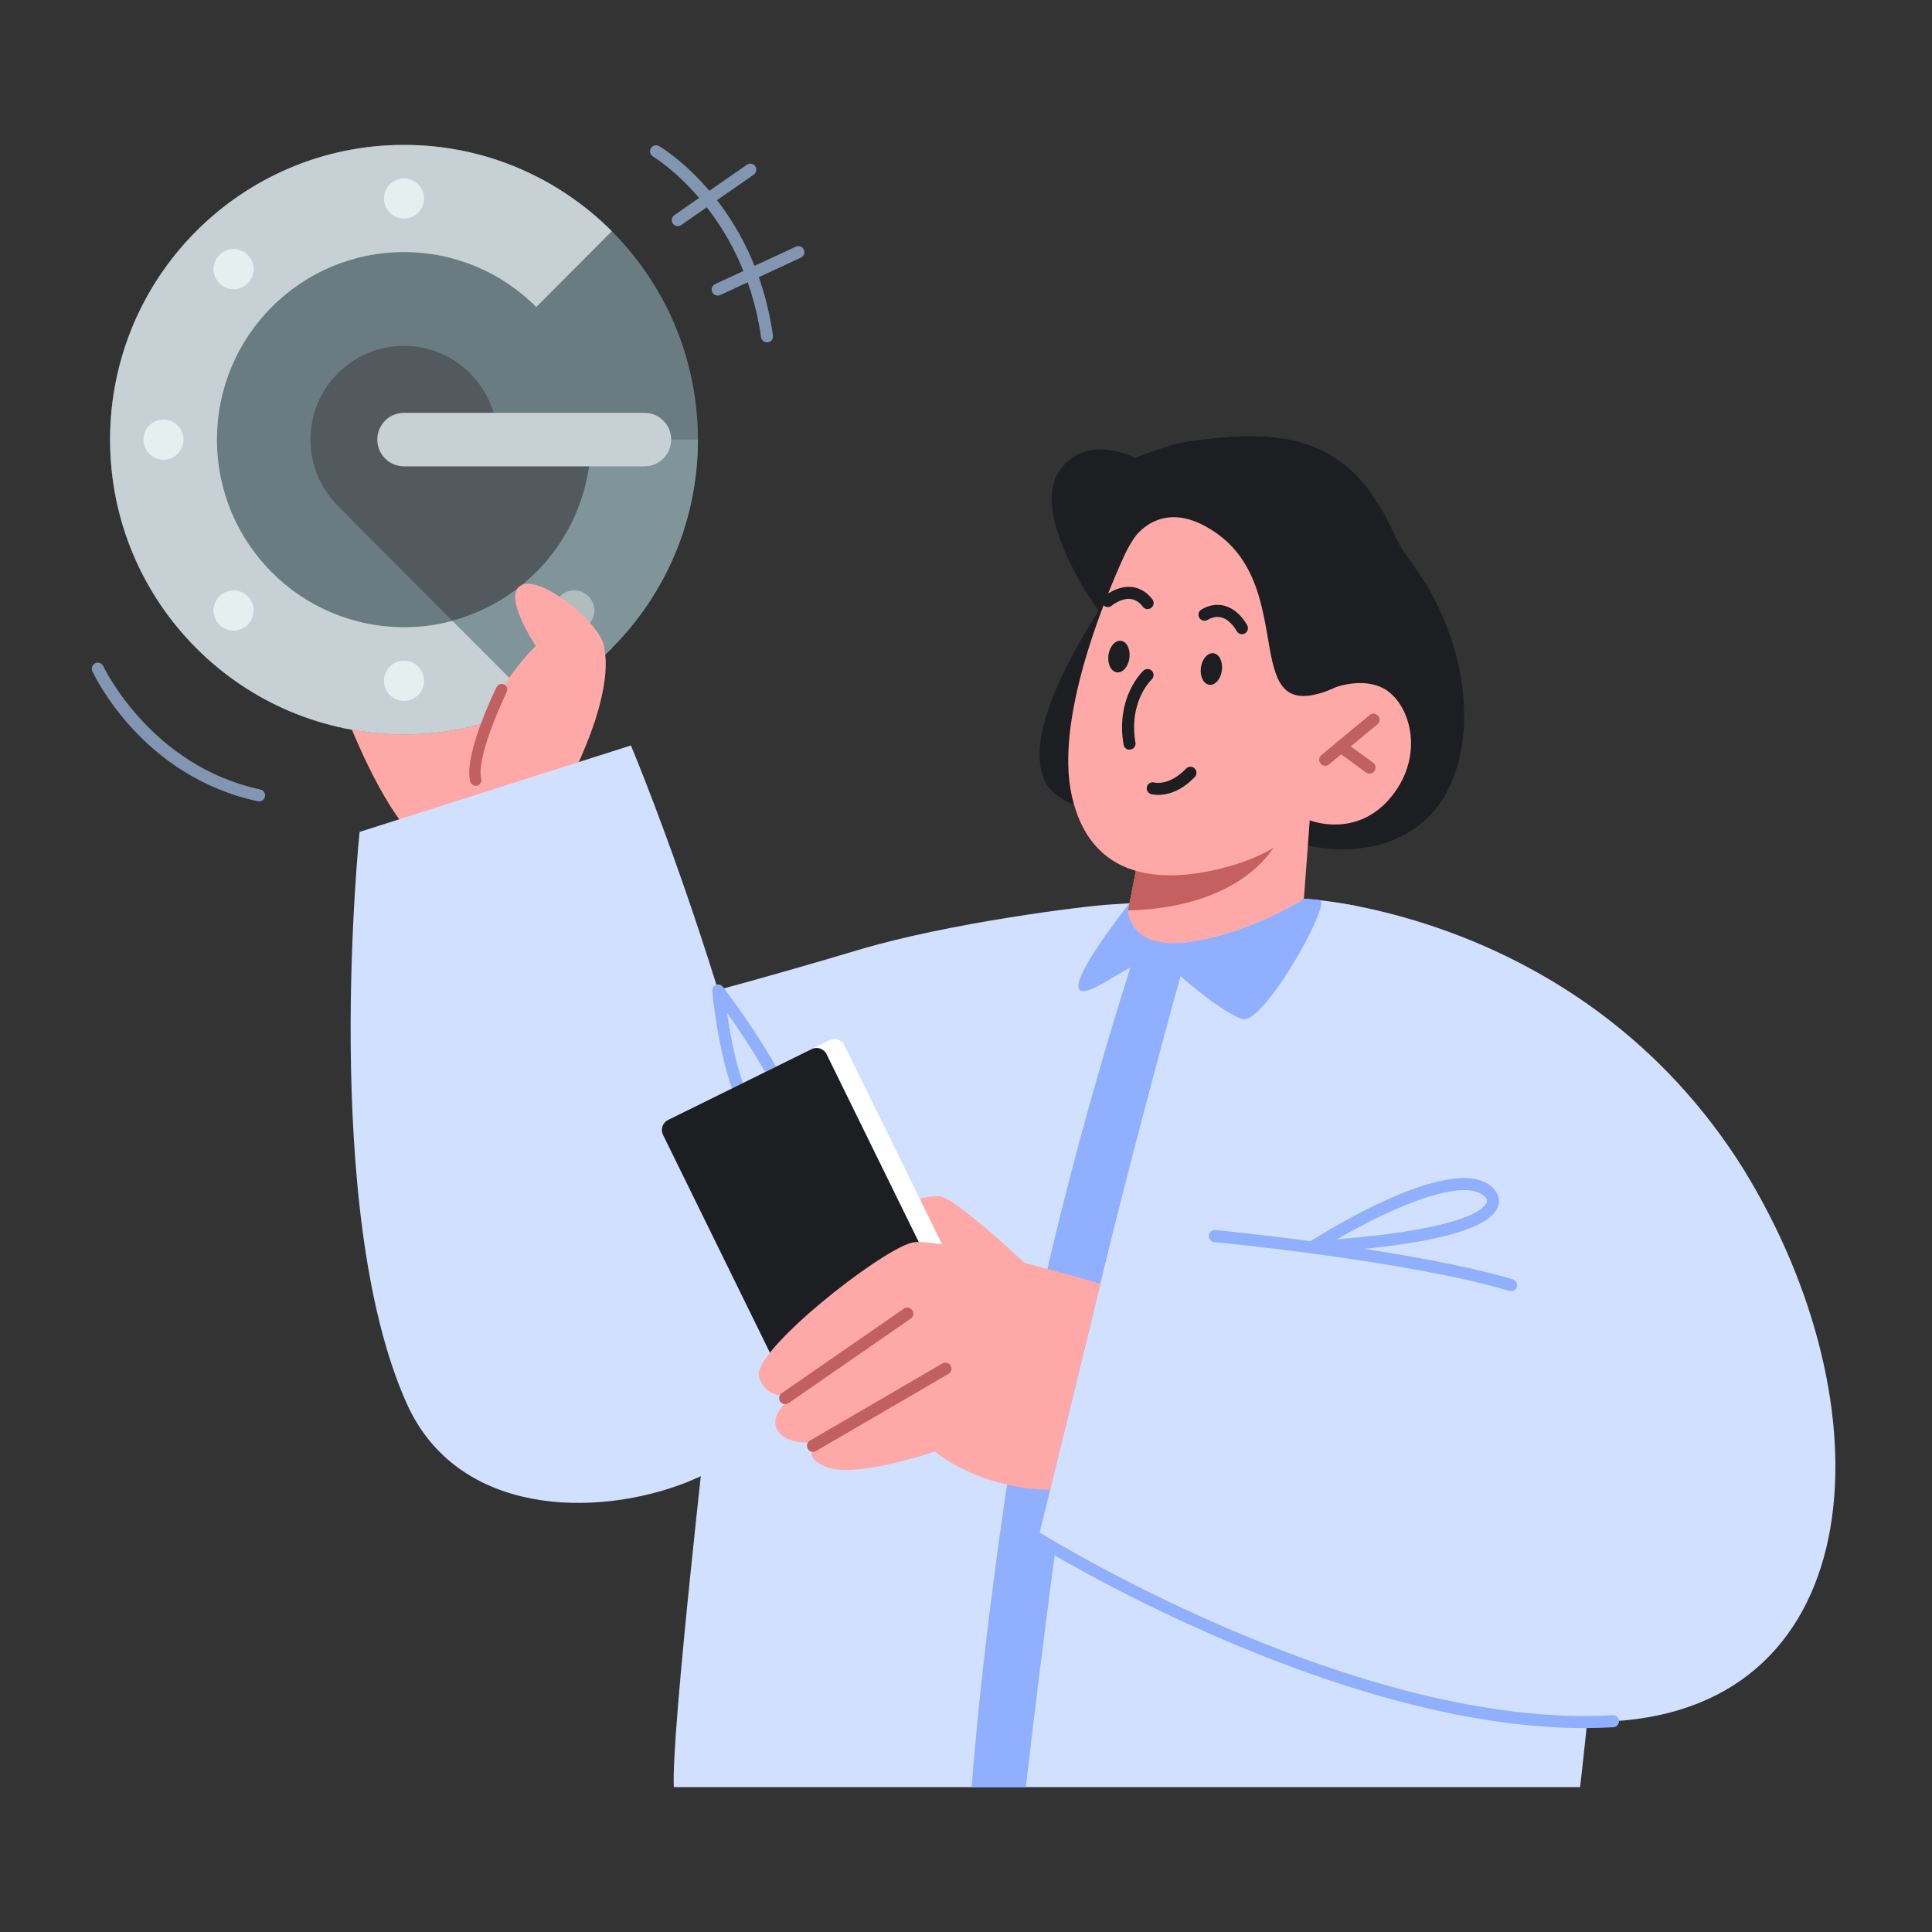<svg width="400" height="400" viewBox="0 0 400 400" fill="none" xmlns="http://www.w3.org/2000/svg">
<rect x="0" y="0" width="400" height="400" fill="#333333" stroke="none"/>
<g clip-path="url(#clip0_1942_6792)">
<g clip-path="url(#clip1_1942_6792)">
<path d="M328.741 355.34C328.011 362.22 327.341 368.47 327.132 370H139.516C138.837 359.66 146.801 290.3 146.801 290.3L128.793 209.61C132.561 209.61 159.323 202.18 177.691 196.68C196.419 191.07 224.59 187.55 230.116 187.25C231.985 187.15 234.343 186.97 235.532 186.89L264.143 186.53C269.67 186.18 275.196 186.53 280.643 187.53L328.741 355.33V355.34Z" fill="#D2E0FF"/>
<path d="M234.983 197.36C234.983 197.36 217.764 249.61 210.479 294.65C203.204 339.69 201.185 369.99 201.185 369.99H212.388C212.388 369.99 220.652 297.81 225.919 274.15C232.295 245.54 245.386 198.56 245.386 198.56C245.386 198.56 240.899 194.94 234.983 197.36Z" fill="#90B0FF"/>
<path d="M269.969 186.07C269.969 186.07 327.381 188.72 360.789 241.76C391.329 291.11 387.621 353.26 333.957 356.37C280.283 359.47 214.956 318.56 214.956 318.56L230.905 253.26L264.123 257.23L269.979 186.07H269.969Z" fill="#D2E0FF"/>
<path d="M312.861 267.32C312.741 267.32 312.621 267.3 312.511 267.27C291.225 260.97 251.791 257.19 251.392 257.16C250.702 257.09 250.202 256.49 250.262 255.8C250.322 255.11 250.942 254.62 251.622 254.67C252.021 254.71 291.695 258.51 313.211 264.87C313.87 265.07 314.25 265.76 314.05 266.42C313.89 266.96 313.39 267.32 312.851 267.32H312.861Z" fill="#90B0FF"/>
<path d="M271.748 259.44C271.209 259.44 270.729 259.1 270.559 258.58C270.379 258.04 270.589 257.45 271.069 257.14C274.316 255.06 302.907 237.16 309.683 246.66C310.143 247.23 310.692 248.5 310.073 249.98C308.084 254.77 295.213 257.96 271.818 259.44C271.788 259.44 271.768 259.44 271.738 259.44H271.748ZM303.117 246.4C296.632 246.4 285.519 251.51 276.805 256.58C303.197 254.46 307.175 250.34 307.764 249.07C307.984 248.59 307.804 248.29 307.744 248.2C306.855 246.93 305.236 246.39 303.117 246.39V246.4Z" fill="#90B0FF"/>
<path d="M328.111 357.79C275.856 357.79 214.916 320.02 214.287 319.62C213.707 319.25 213.527 318.48 213.887 317.9C214.257 317.32 215.026 317.14 215.606 317.5C216.255 317.91 281.232 358.17 333.877 355.12C334.577 355.09 335.156 355.61 335.196 356.29C335.236 356.98 334.707 357.57 334.027 357.61C332.068 357.72 330.1 357.78 328.111 357.78V357.79Z" fill="#90B0FF"/>
<path d="M273.207 186.36C272.018 186.21 269.98 186.07 269.98 186.07C269.98 186.07 269.97 186.07 269.96 186.08C269.58 186.32 258.527 193.28 246.175 195.01C234.233 196.68 233.874 187.8 233.844 187.07C233.844 187.03 233.844 187.01 233.844 187.01C233.844 187.01 221.492 202.54 223.471 204.89C224.38 205.98 227.508 204.13 230.896 202.11C234.853 199.76 239.18 197.18 240.779 198.78C242.258 200.26 245.256 202.94 248.424 205.44C251.622 207.95 255 210.28 257.198 210.99C259.467 211.72 264.403 205.16 268.271 198.63C268.571 198.12 268.87 197.61 269.15 197.11C272.268 191.61 274.387 186.5 273.217 186.36H273.207Z" fill="#90B0FF"/>
<path d="M65.415 130.56C65.415 130.56 79.746 178.54 93.357 177.1C106.958 175.65 115.112 167.07 115.112 167.07C115.112 167.07 135.089 133.18 119.4 127.05C100.232 119.57 65.425 130.56 65.425 130.56H65.415Z" fill="#FFA8A8"/>
<path d="M83.644 152.04C117.251 152.04 144.493 124.72 144.493 91.02C144.493 57.32 117.251 30 83.644 30C50.036 30 22.794 57.32 22.794 91.02C22.794 124.72 50.036 152.04 83.644 152.04Z" fill="#6A7C81"/>
<path d="M83.644 129.85C62.248 129.85 44.919 112.47 44.919 91.02C44.919 69.57 62.258 52.19 83.644 52.19C94.326 52.19 104.01 56.53 111.025 63.56L126.675 47.87C115.662 36.84 100.452 30 83.644 30C50.036 30 22.794 57.32 22.794 91.02C22.794 124.72 50.036 152.04 83.644 152.04C100.452 152.04 115.662 145.21 126.685 134.18L111.035 118.49C104.02 125.51 94.346 129.86 83.644 129.86V129.85Z" fill="#C7D1D5"/>
<path d="M122.368 91.02H103.001C103.001 80.3 94.326 71.6 83.633 71.6C72.941 71.6 64.276 80.3 64.276 91.02C64.276 96.24 66.335 100.98 69.683 104.47H69.673L93.647 128.52C110.186 124.09 122.358 108.99 122.358 91.01L122.368 91.02Z" fill="#525A60"/>
<path d="M144.493 91.02H122.368C122.368 108.99 110.186 124.11 93.657 128.53L110.745 145.67C130.762 135.67 144.493 114.96 144.493 91.02Z" fill="#80959A"/>
<path d="M133.43 85.47H83.644C80.585 85.47 78.117 87.95 78.117 91.01C78.117 94.07 80.585 96.55 83.644 96.55H133.43C136.488 96.55 138.957 94.07 138.957 91.01C138.957 87.95 136.488 85.47 133.43 85.47Z" fill="#C7D1D5"/>
<path d="M33.846 95.18C36.135 95.18 37.994 93.32 37.994 91.02C37.994 88.72 36.135 86.86 33.846 86.86C31.558 86.86 29.699 88.72 29.699 91.02C29.699 93.32 31.558 95.18 33.846 95.18Z" fill="#E5EFEF"/>
<path d="M83.643 45.25C85.932 45.25 87.791 43.39 87.791 41.09C87.791 38.79 85.932 36.93 83.643 36.93C81.355 36.93 79.496 38.79 79.496 41.09C79.496 43.39 81.355 45.25 83.643 45.25Z" fill="#E5EFEF"/>
<path d="M83.643 145.11C85.932 145.11 87.791 143.25 87.791 140.95C87.791 138.65 85.932 136.79 83.643 136.79C81.355 136.79 79.496 138.65 79.496 140.95C79.496 143.25 81.355 145.11 83.643 145.11Z" fill="#E5EFEF"/>
<path d="M48.367 59.88C50.655 59.88 52.514 58.02 52.514 55.72C52.514 53.42 50.655 51.56 48.367 51.56C46.078 51.56 44.219 53.42 44.219 55.72C44.219 58.02 46.078 59.88 48.367 59.88Z" fill="#E5EFEF"/>
<path d="M48.367 130.55C50.655 130.55 52.514 128.69 52.514 126.39C52.514 124.09 50.655 122.23 48.367 122.23C46.078 122.23 44.219 124.09 44.219 126.39C44.219 128.69 46.078 130.55 48.367 130.55Z" fill="#E5EFEF"/>
<path d="M118.9 130.55C121.188 130.55 123.047 128.69 123.047 126.39C123.047 124.09 121.188 122.23 118.9 122.23C116.611 122.23 114.753 124.09 114.753 126.39C114.753 128.69 116.611 130.55 118.9 130.55Z" fill="#B1BDBD"/>
<path d="M123.127 149.38C123.127 149.38 126.665 137.31 124.706 132.67C122.757 128.02 111.855 119.07 107.887 121.19C103.92 123.31 110.935 133.75 110.935 133.75C110.935 133.75 102.111 141.9 100.412 152.08C98.713 162.28 110.955 166.16 110.955 166.16L123.117 149.39L123.127 149.38Z" fill="#FFA8A8"/>
<path d="M98.503 162.67C97.984 162.67 97.514 162.33 97.374 161.81C95.945 156.58 102.091 143.71 102.801 142.26C103.08 141.68 103.79 141.43 104.369 141.72C104.949 142 105.199 142.71 104.909 143.29C103.1 147.01 98.623 157.49 99.633 161.2C99.802 161.83 99.433 162.47 98.813 162.64C98.713 162.67 98.603 162.68 98.503 162.68V162.67Z" fill="#C16060"/>
<path d="M168.817 295.43L142.194 306.89C123.477 314.27 94.706 313.99 84.203 290.57C66.295 250.68 74.45 172.24 74.45 172.24L130.622 154.34C130.622 154.34 160.642 225.38 168.817 295.44V295.43Z" fill="#D2E0FF"/>
<path d="M160.962 236.15C160.223 236.15 159.094 235.96 157.794 235.1C154.337 232.82 149.74 225.79 147.441 205.22C147.381 204.66 147.701 204.13 148.221 203.92C148.74 203.71 149.34 203.88 149.68 204.33C152.658 208.26 167.358 228.16 164.64 234.15C164.28 234.95 163.471 235.93 161.692 236.09C161.532 236.12 161.282 236.16 160.962 236.16V236.15ZM150.529 209.71C152.908 226.19 156.775 231.31 158.994 232.89C160.293 233.82 161.152 233.64 161.192 233.63C161.252 233.62 161.362 233.6 161.422 233.59C162.171 233.54 162.311 233.24 162.371 233.1C163.71 230.14 156.945 218.73 150.539 209.71H150.529Z" fill="#90B0FF"/>
<path d="M217.804 266.8C217.804 266.8 198.877 248.48 194.729 247.71C190.582 246.93 175.782 253.67 175.782 253.67V266.79H217.814L217.804 266.8Z" fill="#FFA8A8"/>
<path d="M171.515 290.13L201.235 275.46C202.384 274.9 202.854 273.51 202.284 272.36L174.833 216.42C174.273 215.27 172.884 214.8 171.745 215.36L142.015 230.03C140.875 230.59 140.396 231.98 140.965 233.13L168.417 289.07C168.977 290.22 170.366 290.69 171.505 290.13H171.515Z" fill="white"/>
<path d="M167.807 291.97L197.538 277.3C198.677 276.74 199.157 275.35 198.587 274.2L171.135 218.26C170.576 217.11 169.187 216.64 168.047 217.2L138.327 231.87C137.178 232.43 136.708 233.82 137.278 234.97L164.73 290.91C165.289 292.06 166.678 292.53 167.817 291.96L167.807 291.97Z" fill="#1C1E22"/>
<path d="M188.733 257.3C182.018 259.02 155.675 279.82 157.134 285.02C158.594 290.23 164.59 288.91 164.59 288.91C164.59 288.91 158.913 292.51 160.962 296.09C163.011 299.67 169.796 298.46 169.796 298.46C169.796 298.46 165.029 301.21 171.055 303.7C177.071 306.21 193.54 300.51 193.54 300.51C193.54 300.51 202.364 308.18 217.414 308.45L227.837 265.78C213.687 261.71 193.051 256.19 188.723 257.29L188.733 257.3Z" fill="#FFA8A8"/>
<path d="M162.561 290.72C162.161 290.72 161.771 290.53 161.531 290.18C161.142 289.61 161.282 288.83 161.851 288.44L187.144 270.94C187.714 270.55 188.483 270.69 188.883 271.26C189.273 271.83 189.133 272.61 188.563 273L163.27 290.5C163.05 290.65 162.811 290.72 162.561 290.72Z" fill="#C16060"/>
<path d="M168.317 300.59C167.887 300.59 167.468 300.37 167.238 299.97C166.888 299.37 167.088 298.61 167.687 298.26L195.109 282.29C195.709 281.95 196.468 282.15 196.818 282.74C197.168 283.34 196.968 284.1 196.368 284.45L168.947 300.42C168.747 300.53 168.537 300.59 168.317 300.59Z" fill="#C16060"/>
<path d="M270.679 175.02C283.441 177.78 294.543 173.4 299.51 164.06C306.485 150.9 302.638 132.3 294.513 119.8L290.336 113.74C289.177 112.05 287.478 107.87 286.409 106.12C283.621 101.53 281.472 98.24 276.745 95.07C270.339 90.78 262.604 89.09 246.515 91.32C243.347 91.76 239.16 93.15 235.043 94.8C232.245 93.47 224.25 90.55 219.383 97.44C213.397 105.91 225.739 123.89 225.739 123.89L227.468 126.45C221.002 136.52 211.598 153.78 216.675 162.34C216.675 162.34 220.363 169.18 233.284 167.34L270.689 175.03L270.679 175.02Z" fill="#1C1E22"/>
<path d="M246.175 195.01C258.527 193.28 269.58 186.32 269.96 186.08L271.169 169.84L266.152 170.56L236.252 174.85L233.564 188.5V188.54C233.594 189.28 234.233 196.68 246.175 195.01Z" fill="#FFA8A8"/>
<path d="M266.142 170.56C266.012 171.31 265.652 172.2 265.133 173.19C257.868 186.65 240.609 188.38 233.544 188.49L236.232 174.84L266.132 170.55L266.142 170.56Z" fill="#C46060"/>
<path d="M241.339 104.79C237.491 107.38 234.533 111.11 232.624 115.35C228.157 125.24 218.504 149.12 221.862 164.55C226.179 184.41 244.137 182.37 254.979 179.22C265.842 176.07 271.159 169.83 271.159 169.83C271.159 169.83 280.892 173.78 288.077 164.93C295.263 156.08 291.805 145.22 286.269 142.44C280.732 139.68 273.757 143.38 273.757 143.38L279.633 133.59C279.633 133.59 263.634 89.76 241.329 104.78L241.339 104.79Z" fill="#FFA8A8"/>
<path d="M233.834 136.22C234.073 134.42 233.294 132.83 232.095 132.67C230.896 132.51 229.726 133.84 229.486 135.65C229.247 137.45 230.026 139.04 231.235 139.2C232.434 139.36 233.604 138.03 233.834 136.22Z" fill="#1C1E22"/>
<path d="M237.591 126.1C237.211 126.1 236.842 125.93 236.602 125.61C235.862 124.64 235.033 124.12 234.063 124.01C232.105 123.79 230.196 125.38 230.176 125.39C229.646 125.84 228.867 125.77 228.417 125.25C227.967 124.72 228.037 123.94 228.557 123.49C228.667 123.4 231.295 121.2 234.333 121.53C235.992 121.71 237.421 122.57 238.59 124.09C239.01 124.64 238.91 125.42 238.361 125.84C238.131 126.01 237.871 126.1 237.601 126.1H237.591Z" fill="#1C1E22"/>
<path d="M252.981 138.8C253.22 137 252.441 135.41 251.242 135.25C250.043 135.09 248.873 136.42 248.633 138.23C248.394 140.03 249.173 141.62 250.372 141.78C251.571 141.94 252.741 140.61 252.981 138.8Z" fill="#1C1E22"/>
<path d="M257.138 131.31C256.688 131.31 256.248 131.06 256.029 130.63C256.029 130.63 254.849 128.4 252.941 127.85C252.011 127.58 251.052 127.74 250.003 128.35C249.403 128.69 248.644 128.49 248.294 127.89C247.954 127.29 248.154 126.53 248.753 126.18C250.412 125.22 252.061 124.98 253.65 125.45C256.588 126.32 258.177 129.36 258.237 129.49C258.547 130.1 258.307 130.86 257.698 131.17C257.518 131.26 257.318 131.31 257.128 131.31H257.138Z" fill="#1C1E22"/>
<path d="M233.853 155.22C233.254 155.22 232.734 154.79 232.624 154.18C230.945 144.39 236.492 139.07 236.731 138.85C237.231 138.38 238.021 138.41 238.5 138.91C238.97 139.41 238.94 140.2 238.44 140.67C238.24 140.86 233.643 145.35 235.082 153.75C235.202 154.43 234.743 155.08 234.063 155.19C233.993 155.2 233.923 155.21 233.853 155.21V155.22Z" fill="#1C1E22"/>
<path d="M239.759 164.57C238.91 164.57 238.38 164.43 238.32 164.41C237.661 164.22 237.271 163.53 237.461 162.87C237.651 162.21 238.33 161.82 238.99 162.01C239.15 162.05 242.128 162.73 245.566 159.13C246.045 158.63 246.835 158.61 247.334 159.09C247.834 159.57 247.854 160.36 247.374 160.86C244.356 164.03 241.438 164.58 239.759 164.58V164.57Z" fill="#1C1E22"/>
<path d="M274.367 158.54C274.007 158.54 273.647 158.39 273.407 158.09C272.967 157.56 273.037 156.77 273.577 156.33L283.58 148.04C284.11 147.6 284.9 147.67 285.339 148.21C285.779 148.74 285.709 149.53 285.169 149.97L275.166 158.26C274.936 158.45 274.646 158.55 274.367 158.55V158.54Z" fill="#C16060"/>
<path d="M283.55 160.17C283.301 160.17 283.041 160.09 282.821 159.93L276.885 155.61C276.325 155.2 276.205 154.42 276.605 153.86C277.015 153.3 277.794 153.18 278.344 153.58L284.28 157.9C284.84 158.31 284.959 159.09 284.56 159.65C284.32 159.99 283.93 160.16 283.55 160.16V160.17Z" fill="#C16060"/>
<path d="M234.083 112.39C234.083 112.39 239.769 101.97 251.761 110.32C268.45 121.93 256.888 148.78 273.767 143.39C290.646 137.99 284.21 116.53 284.21 116.53C284.21 116.53 246.045 79.24 234.073 112.38L234.083 112.39Z" fill="#1C1E22"/>
<path d="M158.803 70.89C158.194 70.89 157.654 70.44 157.564 69.82C153.877 43.71 135.389 32.51 135.199 32.4C134.609 32.05 134.41 31.28 134.759 30.69C135.109 30.1 135.879 29.9 136.468 30.25C137.268 30.72 156.175 42.12 160.033 69.47C160.133 70.15 159.653 70.79 158.973 70.88C158.913 70.88 158.853 70.89 158.793 70.89H158.803Z" fill="#8295B1"/>
<path d="M140.336 46.82C139.936 46.82 139.556 46.63 139.306 46.28C138.917 45.71 139.057 44.94 139.616 44.54L154.626 34.11C155.196 33.72 155.975 33.86 156.365 34.42C156.755 34.99 156.615 35.76 156.055 36.16L141.045 46.59C140.825 46.74 140.576 46.81 140.336 46.81V46.82Z" fill="#8295B1"/>
<path d="M148.58 61.2C148.111 61.2 147.661 60.93 147.451 60.48C147.161 59.85 147.431 59.11 148.061 58.82L164.769 51.07C165.389 50.78 166.139 51.05 166.428 51.68C166.718 52.31 166.448 53.05 165.819 53.34L149.11 61.09C148.94 61.17 148.76 61.21 148.59 61.21L148.58 61.2Z" fill="#8295B1"/>
<path d="M53.633 165.92C53.543 165.92 53.464 165.92 53.373 165.89C29.439 160.8 19.526 139.86 19.116 138.97C18.826 138.34 19.096 137.6 19.726 137.31C20.355 137.02 21.095 137.29 21.385 137.92C21.485 138.13 31.218 158.62 53.903 163.45C54.573 163.59 55.012 164.26 54.862 164.93C54.743 165.52 54.223 165.92 53.643 165.92H53.633Z" fill="#8295B1"/>
</g>
</g>
<defs>
<clipPath id="clip0_1942_6792">
<rect width="400" height="400" fill="white"/>
</clipPath>
<clipPath id="clip1_1942_6792">
<rect width="400" height="400" fill="white"/>
</clipPath>
</defs>
</svg>
